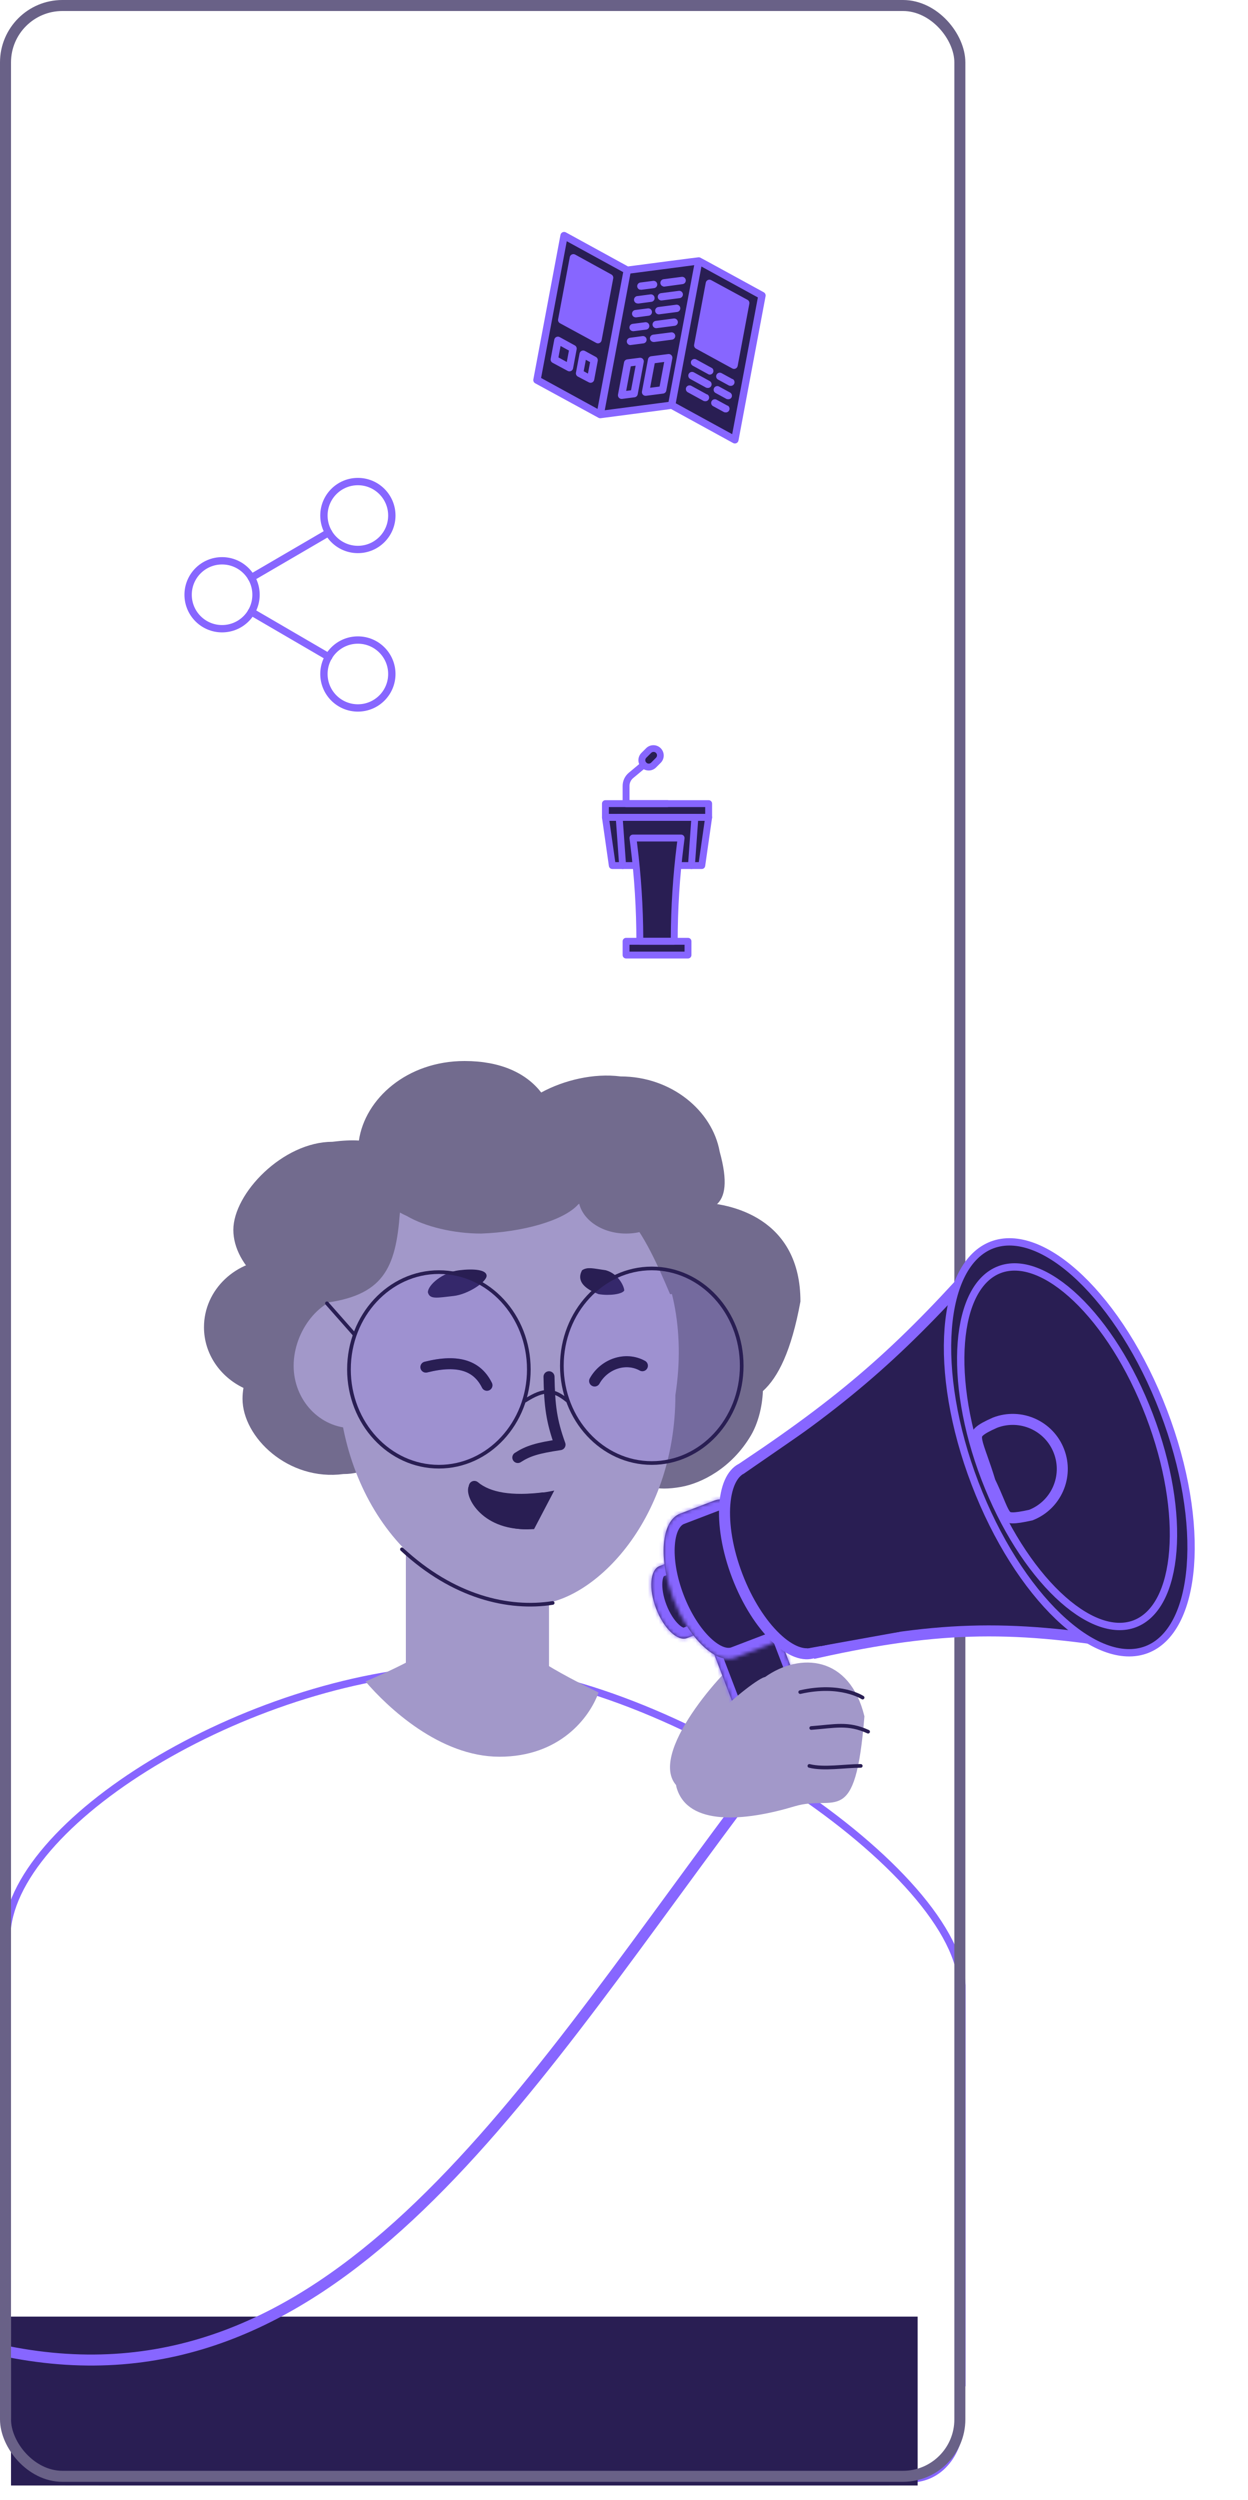 <svg width="340" height="681" viewBox="0 0 340 681" fill="none" xmlns="http://www.w3.org/2000/svg">
<path d="M15.569 637H14.569V638V674.922C11.334 673.912 9.009 672.973 7.252 671.641C4.979 669.917 3.573 667.455 2.6 662.894C2.6 662.782 2.598 662.637 2.597 662.476C2.592 661.953 2.586 661.268 2.599 661.062L2.665 660H1.876V650.5V650V540.474V540.409L1.868 540.344C1.239 535.561 1.271 530.339 2.06 524.637C3.144 516.806 8.05 508.489 15.793 500.379C23.521 492.283 33.999 484.475 46.061 477.661C70.197 464.028 100.528 454.456 127.57 454.456C152.716 454.456 185.77 467.694 212.898 485.142C226.445 493.855 238.46 503.584 247.228 513.172C256.027 522.793 261.428 532.134 262.016 540.074L262.07 540.797V649H261.57V650V659H261.527L261.562 660.033C261.567 660.179 261.569 660.325 261.569 660.472C261.326 664.75 259.66 668.745 256.925 671.48C254.574 673.832 251.407 675.281 247.57 675.177V638V637H246.57H15.569ZM233.462 671.43C235.63 673.387 238.47 674.765 242.166 676H26.9C32.629 673.222 36.569 667.818 36.569 661.5C36.569 657.495 34.972 653.84 32.343 651H231.107C229.164 653.69 228.07 656.97 228.07 660.5V660.604L228.091 660.706C229.114 665.566 230.682 668.922 233.462 671.43ZM18.208 676C17.64 675.837 17.095 675.68 16.57 675.526V639H245.57V674.96C240.494 673.493 237.141 672.056 234.802 669.945C232.474 667.844 231.046 664.976 230.07 660.397C230.096 656.645 231.522 653.243 233.96 650.691L235.574 649H233.237H29.803H26.954L29.178 650.781C32.513 653.451 34.569 657.279 34.569 661.5C34.569 669.358 27.372 675.934 18.208 676Z" stroke="#8766FF" stroke-width="2"/>
<path d="M163.07 461C160.57 468 152.362 478.5 136.07 478.5C119.777 478.5 105.571 465 99.57 458C130.068 445 113.776 445 130.068 445C146.361 445 130.068 445 163.07 461Z" fill="#A298C9"/>
<rect x="110.57" y="417" width="39" height="45" fill="#A298C9"/>
<path fill-rule="evenodd" clip-rule="evenodd" d="M207.837 378.907C211.971 375.166 215.587 368.043 218.07 354.5C218.07 332 199.511 327.5 189.57 327.5C179.628 327.5 177.07 341.5 180.57 355.5C181.628 359.734 181.996 363.446 182.227 366.677C176.504 374.497 171.57 385.839 171.57 391C171.57 399.284 171.57 407.5 185.57 405C190.984 404.033 199.251 400 204.57 391C206.386 387.925 207.662 383.509 207.837 378.907ZM94.481 363.28C94.539 362.694 94.57 362.1 94.57 361.5C94.57 351.283 85.839 343 75.07 343C64.3 343 55.57 351.283 55.57 361.5C55.57 368.736 59.949 375.002 66.329 378.042C66.159 379.006 66.07 379.994 66.07 381C66.07 391.493 78.57 403.5 93.57 401.5C104.891 401.5 107.57 391.493 107.57 381C107.57 372.929 102.14 366.033 94.481 363.28Z" fill="#726B8E"/>
<path d="M112 372C112 381.389 104.837 389 96 389C87.163 389 80 381.389 80 372C80 362.611 87.163 353 96 353C104.837 353 112 362.611 112 372Z" fill="#A298C9"/>
<path d="M184 380C184 414.794 161 437 145.47 437C113.99 437 92 408.294 92 373.5C92 338.706 107.02 316 138.5 316C169.98 316 189.5 344.5 184 380Z" fill="#A298C9"/>
<path fill-rule="evenodd" clip-rule="evenodd" d="M157.554 328.028C157.688 327.948 157.82 327.867 157.95 327.786C159.929 328.017 162.128 328.251 164.57 328.5C165.873 328.385 167.203 328.349 168.545 328.37C174.951 334.988 178.56 343.149 182.55 352.5C189.729 352.5 195.55 338.127 195.55 331.5C195.55 330.369 195.38 329.275 195.063 328.237C197.622 326.131 198.325 321.851 196.07 313.699C194.07 302.5 182.877 293.199 169.07 293.199C161.69 292.245 153.556 294.248 147.45 297.575C143.384 292.337 136.457 289 126.57 289C110.869 289 99.433 299.299 97.777 310.663C95.756 310.541 93.375 310.64 90.57 311C77.07 311 63.57 325.059 63.57 335C63.57 344.941 74.867 355 87.57 355C104.43 353.073 107.831 345.577 108.951 330.276C109.561 330.61 110.19 330.924 110.839 331.217C115.792 334.114 123.549 336 131.07 336C142.319 335.598 153.568 332.518 157.554 328.028Z" fill="#726B8E"/>
<path d="M132.57 347.5C132.57 349.157 127.57 352.556 123.57 353C119.07 353.5 117.07 354 116.57 352C116.57 350 120.57 346.562 125.07 346C129.07 345.5 132.57 345.843 132.57 347.5Z" fill="#291E53"/>
<path d="M170.069 351.5C169.569 352.5 166.069 353 163.069 352.5C156.569 350 158.069 347 158.569 346C160.069 345 161.569 345.5 165.069 346C168.569 347 170.069 350.5 170.069 351.5Z" fill="#291E53"/>
<path d="M149.57 375C149.711 382.887 150.236 387.023 152.57 393.5C146.462 394.413 143.898 395.167 141.07 397" stroke="#291E53" stroke-width="3" stroke-linecap="round" stroke-linejoin="round"/>
<path d="M144.07 373C144.07 387.672 133.065 399.5 119.57 399.5C106.074 399.5 95.07 387.672 95.07 373C95.07 358.328 106.074 346.5 119.57 346.5C133.065 346.5 144.07 358.328 144.07 373Z" fill="#8766FF" fill-opacity="0.14" stroke="#291E53"/>
<path d="M202.07 372C202.07 386.672 191.065 398.5 177.57 398.5C164.074 398.5 153.07 386.672 153.07 372C153.07 357.328 164.074 345.5 177.57 345.5C191.065 345.5 202.07 357.328 202.07 372Z" fill="#8766FF" fill-opacity="0.14" stroke="#291E53"/>
<path d="M143.07 381.5C148.408 378.101 150.834 378.469 154.57 381.5M89.07 355L96.57 363.5" stroke="#291E53" stroke-linecap="round" stroke-linejoin="round"/>
<ellipse cx="170.57" cy="326" rx="13" ry="10" fill="#726B8E"/>
<path d="M109.5 422C123.5 435 138.57 438.5 150.57 436.613" stroke="#291E53" stroke-linecap="round"/>
<path d="M162 376.154C164.595 371.507 170.437 369.475 175.007 371.994" stroke="#7755F1" stroke-width="3" stroke-linecap="round" stroke-linejoin="round"/>
<path d="M132.664 377.32C130.14 372.247 125.214 370.058 116.029 372.372" stroke="#7755F1" stroke-width="3" stroke-linecap="round" stroke-linejoin="round"/>
<path d="M162 376.154C164.595 371.507 170.437 369.475 175.007 371.994" stroke="#291E53" stroke-width="3" stroke-linecap="round" stroke-linejoin="round"/>
<path d="M132.664 377.32C130.14 372.247 125.214 370.058 116.029 372.372" stroke="#291E53" stroke-width="3" stroke-linecap="round" stroke-linejoin="round"/>
<path d="M130.264 407L149.5 408.5C147.5 412 147.5 412.5 145 416L130.264 411.344V407Z" fill="#291E53"/>
<path d="M129.227 404.87C133.16 408.134 139.541 409.018 148 408" stroke="#291E53" stroke-width="3" stroke-linecap="round" stroke-linejoin="round"/>
<path d="M129.338 405C127.759 406.082 131.578 415.367 143.769 415" stroke="#291E53" stroke-width="3" stroke-linecap="round"/>
<path d="M141.813 407.01C145.821 406.87 147.834 406.653 151 406L145.5 416.5C142.537 416.665 141.106 416.519 138.813 416.01L141.813 407.01Z" fill="#291E53"/>
<path d="M153.674 64.175L170.901 73.596L163.518 112.918L146.294 103.478L153.674 64.175Z" fill="#291E53"/>
<path d="M190.363 71.063L170.901 73.596L163.518 112.918L182.983 110.367L190.363 71.063Z" fill="#291E53"/>
<path d="M190.363 71.064L207.59 80.484L200.207 119.807L182.983 110.367L190.363 71.064Z" fill="#291E53"/>
<path d="M193.255 77.172L190.081 94.077L199.983 99.487L203.155 82.592L193.255 77.172Z" fill="#8766FF"/>
<path d="M156.213 70.217L153.039 87.121L162.941 92.532L166.113 75.637L156.213 70.217Z" fill="#8766FF"/>
<path d="M158.874 96.469L157.902 101.648L160.92 103.294L161.892 98.114L158.874 96.469ZM151.992 92.694L151.018 97.883L155.144 100.133L156.116 94.954L151.992 92.694Z" fill="#291E53"/>
<path d="M174.407 98.439L172.757 107.226L169.348 107.664L170.998 98.877L174.407 98.439ZM182.187 97.427L180.539 106.204L175.877 106.814L177.527 98.028L182.187 97.427Z" fill="#291E53"/>
<path d="M208.07 79.608C204.499 77.655 191.113 70.319 190.766 70.162C190.626 70.106 190.475 70.077 190.324 70.079C189.955 70.091 176.091 71.914 171.093 72.573L154.156 63.288C154.016 63.213 153.861 63.172 153.702 63.169C153.543 63.166 153.386 63.2 153.244 63.27C153.095 63.34 152.966 63.447 152.868 63.579C152.771 63.712 152.707 63.867 152.684 64.029L145.302 103.342C145.264 103.55 145.291 103.764 145.382 103.955C145.472 104.145 145.62 104.302 145.805 104.403L163.038 113.795C163.229 113.902 163.45 113.944 163.667 113.913L182.809 111.402L199.747 120.687C199.888 120.761 200.046 120.8 200.206 120.801C200.366 120.801 200.523 120.763 200.665 120.69C200.808 120.618 200.93 120.512 201.023 120.381C201.116 120.251 201.176 120.101 201.199 119.942L208.581 80.629C208.61 80.427 208.577 80.221 208.486 80.039C208.394 79.856 208.249 79.706 208.07 79.608ZM154.404 65.706L169.784 74.128L162.79 111.378L147.41 102.955L154.404 65.706ZM171.75 74.498L189.127 72.225L182.133 109.474L164.756 111.747L171.75 74.498ZM199.479 118.266L184.099 109.843L191.093 72.594L206.473 81.017L199.479 118.266Z" fill="#8766FF"/>
<path d="M189.611 94.955L199.503 100.363C199.645 100.441 199.804 100.484 199.966 100.487C200.129 100.489 200.289 100.453 200.434 100.38C200.579 100.307 200.704 100.2 200.798 100.068C200.892 99.936 200.953 99.783 200.975 99.622L204.138 82.777C204.189 82.563 204.168 82.339 204.079 82.138C203.99 81.937 203.837 81.772 203.644 81.666L193.745 76.297C193.607 76.222 193.452 76.18 193.295 76.175C193.137 76.17 192.98 76.203 192.837 76.271C192.695 76.338 192.57 76.439 192.474 76.563C192.377 76.688 192.312 76.834 192.282 76.989L189.11 93.884C189.069 94.093 189.095 94.309 189.186 94.501C189.276 94.694 189.425 94.853 189.611 94.955ZM193.993 78.715L202.01 83.11L199.224 97.95L191.209 93.546L193.993 78.715ZM199.587 103.279L196.55 101.62C196.319 101.504 196.052 101.483 195.805 101.56C195.558 101.637 195.35 101.807 195.226 102.034C195.102 102.261 195.07 102.527 195.138 102.777C195.206 103.027 195.368 103.24 195.59 103.373L198.627 105.032C198.725 105.065 198.827 105.084 198.931 105.089C199.165 105.132 199.406 105.091 199.612 104.972C199.818 104.854 199.975 104.666 200.055 104.442C200.135 104.218 200.133 103.974 200.049 103.751C199.964 103.529 199.804 103.344 199.596 103.23L199.587 103.279ZM194.014 100.279L189.687 97.91C189.572 97.845 189.445 97.804 189.313 97.789C189.182 97.774 189.049 97.785 188.922 97.822C188.795 97.859 188.676 97.92 188.573 98.003C188.47 98.086 188.384 98.188 188.321 98.304C188.21 98.534 188.191 98.798 188.268 99.042C188.346 99.285 188.513 99.49 188.737 99.614L193.064 101.983C193.161 102.021 193.264 102.041 193.368 102.04C193.573 102.039 193.772 101.976 193.939 101.859C194.107 101.742 194.234 101.576 194.304 101.384C194.375 101.193 194.385 100.984 194.333 100.786C194.281 100.589 194.17 100.412 194.014 100.279ZM198.902 106.925L195.866 105.266C195.634 105.151 195.367 105.129 195.12 105.206C194.873 105.284 194.666 105.453 194.542 105.68C194.417 105.907 194.386 106.174 194.454 106.423C194.522 106.673 194.684 106.887 194.906 107.019L197.942 108.678C198.039 108.716 198.142 108.735 198.247 108.735C198.454 108.774 198.668 108.746 198.859 108.656C199.049 108.566 199.206 108.417 199.308 108.232C199.419 108.004 199.439 107.741 199.363 107.498C199.288 107.256 199.123 107.051 198.902 106.925ZM188.057 103.23L192.385 105.6C192.483 105.633 192.585 105.653 192.689 105.657C192.923 105.7 193.164 105.659 193.37 105.54C193.576 105.422 193.733 105.234 193.813 105.01C193.893 104.786 193.891 104.541 193.807 104.319C193.722 104.097 193.562 103.912 193.354 103.797L189.028 101.418C188.909 101.355 188.779 101.315 188.645 101.302C188.51 101.288 188.375 101.301 188.246 101.34C188.116 101.38 187.996 101.444 187.892 101.529C187.787 101.615 187.701 101.72 187.637 101.839C187.573 101.958 187.534 102.088 187.52 102.223C187.507 102.357 187.52 102.493 187.559 102.622C187.598 102.751 187.662 102.871 187.748 102.976C187.833 103.08 187.938 103.167 188.057 103.23ZM198.228 110.512L195.192 108.854C194.961 108.738 194.694 108.716 194.447 108.794C194.2 108.871 193.992 109.041 193.868 109.268C193.744 109.495 193.712 109.761 193.78 110.011C193.848 110.26 194.01 110.474 194.232 110.607L197.268 112.265C197.367 112.298 197.469 112.318 197.573 112.323C197.807 112.366 198.048 112.325 198.254 112.206C198.46 112.088 198.617 111.9 198.697 111.676C198.777 111.452 198.775 111.207 198.69 110.985C198.606 110.763 198.446 110.578 198.238 110.463L198.228 110.512ZM192.665 107.463L188.338 105.094C188.223 105.03 188.096 104.989 187.964 104.974C187.833 104.958 187.7 104.97 187.573 105.006C187.446 105.043 187.327 105.105 187.224 105.187C187.121 105.27 187.035 105.373 186.972 105.489C186.909 105.605 186.87 105.732 186.856 105.863C186.843 105.994 186.855 106.126 186.893 106.252C186.931 106.379 186.993 106.496 187.076 106.598C187.16 106.7 187.262 106.785 187.378 106.847L191.705 109.216C191.802 109.255 191.906 109.274 192.01 109.274C192.244 109.317 192.485 109.276 192.691 109.157C192.897 109.039 193.054 108.851 193.134 108.627C193.214 108.403 193.212 108.158 193.128 107.936C193.043 107.714 192.883 107.529 192.675 107.414L192.665 107.463ZM166.589 74.78L156.693 69.34C156.554 69.265 156.4 69.223 156.242 69.218C156.084 69.213 155.928 69.246 155.785 69.314C155.642 69.381 155.518 69.481 155.421 69.606C155.325 69.731 155.259 69.877 155.23 70.032L152.058 86.927C152.007 87.141 152.027 87.365 152.117 87.566C152.206 87.766 152.359 87.932 152.551 88.037L162.431 93.403C162.573 93.481 162.732 93.523 162.894 93.526C163.056 93.529 163.217 93.492 163.362 93.419C163.507 93.346 163.632 93.239 163.726 93.107C163.82 92.975 163.881 92.822 163.903 92.662L167.066 75.816C167.101 75.615 167.075 75.408 166.989 75.223C166.904 75.038 166.764 74.883 166.589 74.78ZM162.21 91.001L154.156 86.589L156.941 71.758L164.997 76.16L162.21 91.001ZM162.362 97.236L159.354 95.592C159.212 95.514 159.053 95.472 158.891 95.469C158.728 95.466 158.568 95.503 158.423 95.576C158.278 95.649 158.153 95.756 158.059 95.888C157.965 96.02 157.904 96.173 157.882 96.334L156.92 101.454C156.869 101.668 156.89 101.892 156.979 102.093C157.069 102.293 157.221 102.459 157.414 102.564L160.414 104.145C160.556 104.223 160.715 104.265 160.877 104.268C161.04 104.271 161.2 104.234 161.345 104.161C161.49 104.089 161.615 103.981 161.709 103.849C161.803 103.717 161.864 103.564 161.886 103.404L162.846 98.293C162.885 98.088 162.86 97.877 162.773 97.687C162.687 97.497 162.543 97.34 162.362 97.236ZM160.18 101.761L159.019 101.115L159.604 98L160.765 98.645L160.18 101.761ZM156.596 94.078L152.472 91.818C152.334 91.741 152.179 91.699 152.021 91.694C151.862 91.689 151.705 91.722 151.562 91.789C151.42 91.857 151.295 91.958 151.199 92.083C151.103 92.208 151.038 92.354 151.01 92.51L150.035 97.699C149.984 97.912 150.005 98.137 150.094 98.338C150.183 98.538 150.336 98.704 150.529 98.809L154.66 101.03C154.802 101.108 154.961 101.15 155.123 101.153C155.286 101.156 155.446 101.119 155.591 101.046C155.736 100.973 155.861 100.866 155.955 100.734C156.049 100.602 156.11 100.449 156.132 100.288L157.099 95.138C157.138 94.931 157.11 94.717 157.02 94.526C156.929 94.336 156.781 94.179 156.596 94.078ZM154.414 98.602L152.136 97.35L152.721 94.235L154.999 95.487L154.414 98.602ZM174.418 78.875C174.516 78.909 174.618 78.928 174.722 78.932L178.153 78.488C178.287 78.475 178.417 78.436 178.536 78.372C178.654 78.308 178.758 78.221 178.842 78.116C178.926 78.011 178.988 77.89 179.024 77.761C179.06 77.631 179.07 77.496 179.053 77.363C179.035 77.229 178.991 77.101 178.923 76.985C178.855 76.869 178.764 76.768 178.656 76.688C178.548 76.608 178.424 76.551 178.294 76.519C178.163 76.488 178.027 76.484 177.894 76.506L174.464 76.951C174.228 76.982 174.011 77.096 173.852 77.272C173.693 77.449 173.602 77.676 173.596 77.914C173.589 78.151 173.667 78.383 173.816 78.569C173.965 78.754 174.175 78.88 174.408 78.924L174.418 78.875ZM180.717 78.053C180.821 78.075 180.927 78.078 181.031 78.062L185.929 77.394C186.063 77.381 186.193 77.342 186.311 77.278C186.429 77.215 186.534 77.127 186.618 77.022C186.701 76.917 186.763 76.796 186.8 76.667C186.836 76.537 186.845 76.402 186.828 76.269C186.811 76.135 186.766 76.007 186.698 75.891C186.63 75.775 186.539 75.674 186.431 75.594C186.323 75.514 186.2 75.457 186.069 75.425C185.938 75.394 185.802 75.39 185.67 75.412L180.778 76.05C180.543 76.082 180.326 76.196 180.167 76.372C180.008 76.549 179.917 76.776 179.91 77.014C179.903 77.251 179.982 77.483 180.131 77.668C180.279 77.854 180.49 77.98 180.723 78.024L180.717 78.053ZM178.323 81.053C178.307 80.922 178.265 80.796 178.2 80.681C178.135 80.567 178.049 80.466 177.945 80.385C177.841 80.304 177.722 80.244 177.595 80.21C177.468 80.175 177.335 80.165 177.204 80.182L173.772 80.636C173.503 80.627 173.243 80.726 173.047 80.91C172.851 81.093 172.736 81.347 172.728 81.615C172.719 81.884 172.818 82.144 173.001 82.34C173.185 82.536 173.439 82.65 173.707 82.659C173.811 82.677 173.917 82.68 174.021 82.667L177.454 82.213C177.588 82.197 177.718 82.154 177.836 82.086C177.953 82.019 178.056 81.928 178.137 81.819C178.218 81.711 178.277 81.587 178.309 81.455C178.34 81.324 178.345 81.187 178.323 81.053ZM180.009 81.828C180.113 81.844 180.218 81.847 180.323 81.836L185.214 81.197C185.47 81.154 185.698 81.014 185.852 80.806C186.006 80.598 186.073 80.338 186.04 80.082C186.006 79.825 185.874 79.592 185.672 79.43C185.47 79.269 185.213 79.192 184.956 79.216L180.064 79.854C179.828 79.885 179.612 79.999 179.453 80.176C179.294 80.352 179.203 80.58 179.196 80.817C179.189 81.055 179.267 81.287 179.416 81.472C179.565 81.657 179.775 81.783 180.009 81.828ZM177.609 84.857C177.574 84.594 177.437 84.356 177.227 84.194C177.017 84.033 176.751 83.961 176.488 83.995L173.057 84.44C172.926 84.456 172.8 84.499 172.685 84.565C172.57 84.631 172.47 84.719 172.39 84.824C172.309 84.93 172.251 85.049 172.217 85.177C172.184 85.305 172.176 85.439 172.194 85.57C172.222 85.787 172.321 85.99 172.476 86.146C172.63 86.302 172.832 86.403 173.05 86.432C173.153 86.451 173.259 86.453 173.363 86.441L176.796 85.986C177.052 85.94 177.279 85.797 177.431 85.586C177.583 85.375 177.646 85.114 177.609 84.857ZM179.3 85.602C179.404 85.618 179.51 85.621 179.614 85.61L184.506 84.971C184.761 84.928 184.989 84.788 185.143 84.58C185.297 84.372 185.364 84.112 185.331 83.856C185.297 83.599 185.166 83.366 184.964 83.204C184.762 83.043 184.505 82.966 184.247 82.99L179.355 83.628C179.12 83.659 178.903 83.773 178.744 83.95C178.585 84.126 178.494 84.354 178.487 84.591C178.481 84.829 178.559 85.061 178.708 85.246C178.857 85.431 179.067 85.557 179.3 85.602ZM175.78 87.769L172.349 88.214C172.086 88.248 171.848 88.385 171.686 88.596C171.525 88.806 171.453 89.071 171.487 89.334C171.515 89.552 171.614 89.754 171.769 89.91C171.924 90.066 172.125 90.167 172.343 90.197C172.446 90.22 172.552 90.222 172.657 90.205L176.033 89.78C176.296 89.746 176.534 89.609 176.695 89.399C176.857 89.189 176.929 88.923 176.894 88.66C176.881 88.528 176.841 88.4 176.778 88.283C176.714 88.167 176.628 88.064 176.524 87.981C176.42 87.898 176.301 87.836 176.173 87.8C176.045 87.764 175.912 87.753 175.78 87.769ZM178.592 89.376C178.695 89.392 178.801 89.395 178.905 89.384L183.797 88.746C184.061 88.711 184.301 88.574 184.464 88.363C184.626 88.152 184.699 87.885 184.665 87.621C184.631 87.357 184.493 87.117 184.282 86.955C184.071 86.792 183.804 86.72 183.54 86.754L178.647 87.402C178.411 87.433 178.194 87.547 178.035 87.724C177.876 87.9 177.785 88.128 177.779 88.365C177.772 88.603 177.85 88.835 177.999 89.02C178.148 89.205 178.358 89.331 178.592 89.376ZM171.899 93.969L175.33 93.525C175.585 93.482 175.813 93.342 175.967 93.134C176.121 92.926 176.188 92.666 176.155 92.409C176.121 92.153 175.99 91.919 175.788 91.758C175.586 91.596 175.329 91.519 175.071 91.543L171.636 92.007C171.374 92.042 171.135 92.179 170.974 92.389C170.812 92.599 170.741 92.865 170.775 93.128C170.803 93.345 170.902 93.548 171.057 93.704C171.211 93.86 171.413 93.96 171.63 93.99C171.72 93.998 171.811 93.991 171.899 93.969ZM178.197 93.158L183.089 92.519C183.353 92.485 183.592 92.348 183.755 92.137C183.918 91.926 183.99 91.659 183.956 91.395C183.922 91.131 183.784 90.891 183.573 90.729C183.363 90.566 183.096 90.494 182.832 90.528L177.942 91.156C177.811 91.173 177.684 91.216 177.569 91.282C177.455 91.348 177.354 91.436 177.274 91.541C177.194 91.646 177.135 91.766 177.102 91.894C177.068 92.022 177.06 92.155 177.078 92.286C177.109 92.503 177.209 92.703 177.364 92.857C177.518 93.011 177.719 93.11 177.936 93.139C178.022 93.155 178.109 93.162 178.197 93.158ZM175.127 97.75C175.019 97.637 174.886 97.551 174.738 97.498C174.591 97.446 174.433 97.429 174.278 97.448L170.868 97.887C170.659 97.914 170.464 98.007 170.311 98.151C170.158 98.296 170.054 98.486 170.015 98.693L168.365 107.479C168.336 107.635 168.344 107.794 168.389 107.946C168.433 108.097 168.513 108.236 168.622 108.351C168.73 108.465 168.864 108.553 169.013 108.605C169.162 108.658 169.321 108.675 169.477 108.655L172.877 108.215C173.095 108.187 173.297 108.088 173.453 107.933C173.609 107.778 173.71 107.577 173.74 107.359L175.38 98.622C175.41 98.467 175.402 98.307 175.358 98.156C175.314 98.004 175.235 97.865 175.127 97.75ZM171.913 106.304L170.589 106.473L171.846 99.779L173.17 99.611L171.913 106.304ZM182.907 96.738C182.799 96.625 182.666 96.539 182.518 96.487C182.371 96.434 182.213 96.417 182.058 96.437L177.397 97.037C177.188 97.064 176.993 97.157 176.84 97.302C176.686 97.446 176.583 97.636 176.544 97.843L174.894 106.63C174.865 106.785 174.873 106.945 174.918 107.096C174.962 107.247 175.042 107.386 175.151 107.501C175.259 107.615 175.393 107.703 175.542 107.756C175.691 107.809 175.85 107.825 176.006 107.805L180.667 107.205C180.885 107.177 181.087 107.078 181.243 106.923C181.399 106.769 181.5 106.567 181.53 106.349L183.17 97.612C183.199 97.456 183.19 97.295 183.144 97.144C183.098 96.992 183.017 96.853 182.907 96.738ZM179.693 105.292L177.118 105.623L178.375 98.93L180.952 98.589L179.693 105.292Z" fill="#8766FF"/>
<path d="M97.5 192.833C102.609 192.833 106.75 188.692 106.75 183.583C106.75 178.475 102.609 174.333 97.5 174.333C92.391 174.333 88.25 178.475 88.25 183.583C88.25 188.692 92.391 192.833 97.5 192.833Z" stroke="#8766FF" stroke-width="2" stroke-linecap="round" stroke-linejoin="round"/>
<path d="M60.5 171.25C65.609 171.25 69.75 167.109 69.75 162C69.75 156.891 65.609 152.75 60.5 152.75C55.391 152.75 51.25 156.891 51.25 162C51.25 167.109 55.391 171.25 60.5 171.25Z" stroke="#8766FF" stroke-width="2" stroke-linecap="round" stroke-linejoin="round"/>
<path d="M68.486 166.656L89.545 178.928" stroke="#8766FF" stroke-width="2" stroke-linecap="round" stroke-linejoin="round"/>
<path d="M97.5 149.667C102.609 149.667 106.75 145.525 106.75 140.417C106.75 135.308 102.609 131.167 97.5 131.167C92.391 131.167 88.25 135.308 88.25 140.417C88.25 145.525 92.391 149.667 97.5 149.667Z" stroke="#8766FF" stroke-width="2" stroke-linecap="round" stroke-linejoin="round"/>
<path d="M89.514 145.073L68.486 157.344" stroke="#8766FF" stroke-width="2" stroke-linecap="round" stroke-linejoin="round"/>
<path d="M170.562 256.388H187.438V260.138H170.562V256.388Z" fill="#291E53"/>
<path d="M164.938 222.638L166.812 235.763H191.188L193.062 222.638H164.938Z" fill="#291E53"/>
<path d="M169.625 235.763L168.688 222.638H189.312L188.375 235.763" fill="#291E53"/>
<path d="M185.562 228.263H172.438L172.685 230.239C173.769 238.913 174.312 247.647 174.312 256.388H183.688C183.688 247.647 184.231 238.913 185.315 230.239L185.562 228.263ZM164.938 218.888H193.062V222.638H164.938V218.888Z" fill="#291E53"/>
<path d="M175.411 208.388C175.237 208.214 175.099 208.008 175.004 207.78C174.91 207.553 174.862 207.309 174.862 207.063C174.862 206.816 174.91 206.572 175.004 206.345C175.099 206.118 175.237 205.911 175.411 205.737L176.737 204.411C176.911 204.237 177.118 204.099 177.345 204.005C177.573 203.911 177.816 203.862 178.063 203.862C178.309 203.862 178.553 203.911 178.78 204.005C179.007 204.099 179.214 204.237 179.388 204.411C179.562 204.585 179.7 204.792 179.795 205.019C179.889 205.247 179.937 205.491 179.937 205.737C179.937 205.983 179.889 206.227 179.795 206.454C179.7 206.682 179.562 206.888 179.388 207.063L178.063 208.388C177.711 208.74 177.234 208.937 176.737 208.937C176.24 208.937 175.763 208.74 175.411 208.388Z" fill="#291E53"/>
<path d="M191.188 236.701H185.094C184.845 236.701 184.607 236.602 184.431 236.426C184.255 236.25 184.156 236.012 184.156 235.763C184.156 235.515 184.255 235.276 184.431 235.1C184.607 234.924 184.845 234.826 185.094 234.826H190.374L191.981 223.576H166.018L167.624 234.826H172.904C173.153 234.826 173.392 234.924 173.567 235.1C173.743 235.276 173.842 235.515 173.842 235.763C173.842 236.012 173.743 236.25 173.567 236.426C173.392 236.602 173.153 236.701 172.904 236.701H166.813C166.587 236.701 166.369 236.619 166.198 236.472C166.028 236.324 165.916 236.12 165.884 235.896L164.009 222.771C163.989 222.638 163.998 222.502 164.036 222.373C164.073 222.244 164.139 222.124 164.227 222.023C164.315 221.921 164.424 221.84 164.547 221.785C164.67 221.729 164.803 221.701 164.938 221.703H193.063C193.197 221.703 193.329 221.732 193.451 221.788C193.572 221.844 193.681 221.925 193.769 222.027C193.857 222.128 193.922 222.247 193.96 222.375C193.998 222.503 194.009 222.639 193.991 222.771L192.116 235.896C192.084 236.12 191.972 236.324 191.802 236.472C191.631 236.619 191.413 236.701 191.188 236.701Z" fill="#8766FF"/>
<path d="M188.377 236.701L188.309 236.699C188.187 236.69 188.067 236.658 187.956 236.603C187.846 236.548 187.748 236.471 187.667 236.378C187.586 236.285 187.524 236.177 187.485 236.061C187.446 235.944 187.431 235.82 187.439 235.698L188.306 223.578H169.694L170.561 235.698C170.569 235.82 170.554 235.944 170.515 236.061C170.476 236.177 170.414 236.285 170.333 236.378C170.252 236.471 170.154 236.548 170.044 236.603C169.934 236.658 169.814 236.69 169.691 236.699C169.444 236.71 169.203 236.626 169.017 236.464C168.831 236.303 168.714 236.076 168.689 235.831L167.752 222.706C167.733 222.445 167.823 222.19 168.001 222.001C168.179 221.811 168.429 221.703 168.688 221.703H189.313C189.441 221.703 189.568 221.73 189.686 221.781C189.804 221.833 189.91 221.908 189.997 222.002C190.085 222.096 190.152 222.207 190.196 222.328C190.239 222.449 190.257 222.577 190.248 222.706L189.311 235.831C189.294 236.067 189.188 236.288 189.015 236.449C188.842 236.61 188.614 236.7 188.377 236.701ZM187.438 261.076H170.563C170.314 261.076 170.075 260.977 169.9 260.801C169.724 260.625 169.625 260.387 169.625 260.138V256.388C169.625 256.139 169.724 255.901 169.9 255.725C170.075 255.549 170.314 255.451 170.563 255.451H187.438C187.686 255.451 187.925 255.549 188.1 255.725C188.276 255.901 188.375 256.139 188.375 256.388V260.138C188.375 260.387 188.276 260.625 188.1 260.801C187.925 260.977 187.686 261.076 187.438 261.076ZM171.5 259.201H186.5V257.326H171.5V259.201Z" fill="#8766FF"/>
<path d="M193.062 223.576H164.938C164.689 223.576 164.45 223.477 164.275 223.301C164.099 223.125 164 222.887 164 222.638V218.888C164 218.639 164.099 218.401 164.275 218.225C164.45 218.049 164.689 217.951 164.938 217.951H193.062C193.311 217.951 193.55 218.049 193.725 218.225C193.901 218.401 194 218.639 194 218.888V222.638C194 222.887 193.901 223.125 193.725 223.301C193.55 223.477 193.311 223.576 193.062 223.576ZM165.875 221.701H192.125V219.826H165.875V221.701ZM183.688 257.326H174.312C174.064 257.326 173.825 257.227 173.65 257.051C173.474 256.875 173.375 256.637 173.375 256.388C173.375 247.718 172.829 238.96 171.755 230.356L171.507 228.379C171.491 228.248 171.503 228.114 171.542 227.987C171.581 227.86 171.647 227.742 171.735 227.643C171.823 227.543 171.931 227.463 172.052 227.409C172.173 227.354 172.305 227.326 172.438 227.326H185.562C185.695 227.326 185.827 227.354 185.948 227.409C186.069 227.464 186.177 227.544 186.264 227.643C186.352 227.743 186.418 227.86 186.457 227.987C186.497 228.114 186.509 228.248 186.493 228.379L186.245 230.356C185.168 238.991 184.627 247.686 184.625 256.388C184.625 256.637 184.526 256.875 184.35 257.051C184.175 257.227 183.936 257.326 183.688 257.326ZM175.248 255.451H182.752C182.791 247.011 183.339 238.495 184.385 230.123L184.501 229.201H173.501L173.615 230.125C174.661 238.495 175.211 247.011 175.248 255.451ZM176.737 209.873C176.017 209.873 175.297 209.599 174.748 209.052C174.486 208.791 174.278 208.481 174.137 208.14C173.995 207.798 173.923 207.432 173.924 207.063C173.924 206.313 174.217 205.606 174.748 205.073L176.073 203.748C176.605 203.243 177.314 202.965 178.047 202.975C178.781 202.985 179.481 203.28 180 203.799C180.519 204.318 180.815 205.019 180.824 205.752C180.834 206.486 180.557 207.194 180.052 207.726L178.726 209.05C178.465 209.312 178.155 209.519 177.814 209.66C177.472 209.802 177.106 209.874 176.737 209.873ZM178.062 204.799C177.939 204.799 177.817 204.823 177.703 204.87C177.589 204.917 177.486 204.986 177.399 205.073L176.073 206.399C175.986 206.486 175.916 206.589 175.869 206.703C175.822 206.817 175.799 206.939 175.799 207.063C175.8 207.248 175.855 207.428 175.958 207.582C176.061 207.736 176.207 207.856 176.378 207.927C176.549 207.997 176.738 208.016 176.919 207.98C177.101 207.944 177.268 207.855 177.399 207.724L178.724 206.399C178.854 206.267 178.942 206.101 178.978 205.919C179.013 205.738 178.995 205.55 178.924 205.38C178.853 205.209 178.734 205.063 178.581 204.96C178.427 204.856 178.247 204.801 178.062 204.799Z" fill="#8766FF"/>
<path d="M181.812 219.826H170.562C170.314 219.826 170.075 219.727 169.9 219.551C169.724 219.375 169.625 219.137 169.625 218.888V214.082C169.625 212.687 170.24 211.375 171.311 210.481L174.755 207.61C174.85 207.531 174.959 207.472 175.077 207.435C175.194 207.398 175.318 207.385 175.441 207.396C175.564 207.407 175.683 207.443 175.792 207.5C175.901 207.557 175.998 207.635 176.077 207.73C176.156 207.825 176.215 207.934 176.252 208.052C176.289 208.169 176.302 208.293 176.291 208.416C176.28 208.538 176.244 208.658 176.187 208.767C176.13 208.876 176.052 208.973 175.957 209.052L172.512 211.922C171.867 212.459 171.5 213.246 171.5 214.082V217.951H181.812C182.061 217.951 182.3 218.049 182.475 218.225C182.651 218.401 182.75 218.639 182.75 218.888C182.75 219.137 182.651 219.375 182.475 219.551C182.3 219.727 182.061 219.826 181.812 219.826Z" fill="#8766FF"/>
<rect x="3" y="631" width="247" height="46" fill="#291E53"/>
<path d="M201.199 492.044C140 574 89.5 658 2 640.5" stroke="#8766FF" stroke-width="3"/>
<mask id="path-49-inside-1_544_345" fill="white">
<path fill-rule="evenodd" clip-rule="evenodd" d="M187.172 446.187L191.842 444.4L191.842 444.4C194.421 443.414 194.833 438.223 192.761 432.807C190.69 427.391 186.919 423.8 184.34 424.786C184.335 424.788 184.33 424.79 184.325 424.792L179.67 426.572C177.091 427.559 176.68 432.749 178.751 438.166C180.823 443.582 184.593 447.173 187.172 446.187Z"/>
</mask>
<path fill-rule="evenodd" clip-rule="evenodd" d="M187.172 446.187L191.842 444.4L191.842 444.4C194.421 443.414 194.833 438.223 192.761 432.807C190.69 427.391 186.919 423.8 184.34 424.786C184.335 424.788 184.33 424.79 184.325 424.792L179.67 426.572C177.091 427.559 176.68 432.749 178.751 438.166C180.823 443.582 184.593 447.173 187.172 446.187Z" fill="#291E53"/>
<path d="M187.172 446.187L188.244 448.989L187.172 446.187ZM191.842 444.4L194.644 443.329L195.716 446.131L192.914 447.203L191.842 444.4ZM191.842 444.4L189.04 445.472L187.969 442.67L190.77 441.598L191.842 444.4ZM184.325 424.792L185.415 427.587L185.406 427.591L185.397 427.594L184.325 424.792ZM179.67 426.572L180.742 429.374L179.67 426.572ZM186.101 443.385L190.771 441.598L192.914 447.203L188.244 448.989L186.101 443.385ZM189.04 445.472L189.04 445.472L194.644 443.329L194.644 443.329L189.04 445.472ZM190.77 441.598C190.355 441.757 190.912 441.837 191.055 440.028C191.179 438.466 190.872 436.265 189.959 433.879L195.563 431.735C196.722 434.766 197.245 437.868 197.036 440.502C196.847 442.889 195.909 446.057 192.914 447.202L190.77 441.598ZM189.959 433.879C189.047 431.493 187.807 429.649 186.672 428.568C185.358 427.316 184.996 427.747 185.412 427.588L183.268 421.984C186.263 420.839 189.077 422.572 190.81 424.223C192.723 426.045 194.404 428.705 195.563 431.735L189.959 433.879ZM185.412 427.588C185.413 427.588 185.414 427.587 185.415 427.587L183.234 421.997C183.246 421.993 183.257 421.989 183.268 421.984L185.412 427.588ZM185.397 427.594L180.742 429.374L178.599 423.77L183.253 421.99L185.397 427.594ZM180.742 429.374C181.158 429.215 180.601 429.136 180.457 430.945C180.333 432.507 180.641 434.708 181.553 437.094L175.949 439.237C174.79 436.207 174.267 433.105 174.476 430.471C174.665 428.084 175.604 424.916 178.599 423.77L180.742 429.374ZM181.553 437.094C182.466 439.48 183.706 441.324 184.84 442.405C186.155 443.657 186.516 443.226 186.101 443.385L188.244 448.989C185.249 450.134 182.436 448.401 180.702 446.75C178.789 444.927 177.108 442.268 175.949 439.237L181.553 437.094Z" fill="#8766FF" mask="url(#path-49-inside-1_544_345)"/>
<path d="M195 482.5C193.228 482.43 185.561 487.977 184 486C176.5 476.5 200.096 451.742 201.868 451.812C203.64 451.882 205.331 453.631 204.17 458.633C204.06 461.416 199.657 470.345 195 482.5Z" fill="#A298C9"/>
<mask id="path-52-inside-2_544_345" fill="white">
<path fill-rule="evenodd" clip-rule="evenodd" d="M189.533 437.433L206.632 430.893L222.833 473.251L222.833 473.251C223.158 474.102 219.594 476.256 214.873 478.062C210.151 479.868 206.059 480.642 205.734 479.791C205.733 479.787 205.731 479.783 205.73 479.779L189.533 437.433Z"/>
</mask>
<path fill-rule="evenodd" clip-rule="evenodd" d="M189.533 437.433L206.632 430.893L222.833 473.251L222.833 473.251C223.158 474.102 219.594 476.256 214.873 478.062C210.151 479.868 206.059 480.642 205.734 479.791C205.733 479.787 205.731 479.783 205.73 479.779L189.533 437.433Z" fill="#291E53"/>
<path d="M206.632 430.893L205.918 429.025L207.786 428.311L208.5 430.179L206.632 430.893ZM189.533 437.433L187.665 438.147L186.951 436.279L188.819 435.565L189.533 437.433ZM222.833 473.251L224.701 472.537L225.456 474.51L223.445 475.156L222.833 473.251ZM222.833 473.251L220.965 473.966L220.21 471.993L222.221 471.347L222.833 473.251ZM205.73 479.779L207.598 479.065L207.613 479.105L207.627 479.146L205.73 479.779ZM207.347 432.761L190.248 439.301L188.819 435.565L205.918 429.025L207.347 432.761ZM220.965 473.966L204.764 431.608L208.5 430.179L224.701 472.537L220.965 473.966ZM222.221 471.347L222.221 471.347L223.445 475.156L223.445 475.156L222.221 471.347ZM214.158 476.194C216.443 475.32 218.4 474.379 219.711 473.587C220.381 473.182 220.797 472.867 221.001 472.669C221.109 472.565 221.072 472.575 221.007 472.698C220.948 472.811 220.717 473.317 220.965 473.966L224.701 472.537C225.03 473.399 224.759 474.158 224.549 474.558C224.333 474.97 224.033 475.302 223.78 475.547C223.26 476.049 222.551 476.544 221.78 477.01C220.21 477.959 218.024 478.998 215.587 479.93L214.158 476.194ZM207.602 479.077C207.354 478.428 206.844 478.205 206.725 478.161C206.594 478.112 206.559 478.13 206.71 478.135C206.994 478.146 207.514 478.103 208.283 477.958C209.788 477.673 211.873 477.068 214.158 476.194L215.587 479.93C213.15 480.862 210.829 481.547 209.027 481.888C208.142 482.055 207.283 482.16 206.561 482.133C206.208 482.119 205.764 482.072 205.328 481.91C204.905 481.752 204.196 481.367 203.866 480.506L207.602 479.077ZM207.627 479.146C207.619 479.122 207.611 479.1 207.602 479.077L203.866 480.506C203.854 480.475 203.843 480.444 203.833 480.413L207.627 479.146ZM191.401 436.718L207.598 479.065L203.862 480.494L187.665 438.147L191.401 436.718Z" fill="#8766FF" mask="url(#path-52-inside-2_544_345)"/>
<mask id="path-54-inside-3_544_345" fill="white">
<path fill-rule="evenodd" clip-rule="evenodd" d="M200.276 451.525L209.617 447.953C214.775 445.98 215.598 435.599 211.455 424.766C207.311 413.933 199.771 406.751 194.613 408.724L185.272 412.296C180.114 414.269 179.291 424.65 183.434 435.483C187.577 446.316 195.118 453.498 200.276 451.525Z"/>
</mask>
<path fill-rule="evenodd" clip-rule="evenodd" d="M200.276 451.525L209.617 447.953C214.775 445.98 215.598 435.599 211.455 424.766C207.311 413.933 199.771 406.751 194.613 408.724L185.272 412.296C180.114 414.269 179.291 424.65 183.434 435.483C187.577 446.316 195.118 453.498 200.276 451.525Z" fill="#291E53"/>
<path d="M199.205 448.723L208.545 445.151L210.688 450.755L201.348 454.327L199.205 448.723ZM208.545 445.151C209.419 444.816 210.723 443.352 211.033 439.445C211.323 435.784 210.601 430.932 208.653 425.838L214.257 423.694C216.452 429.433 217.389 435.187 217.014 439.919C216.659 444.403 214.973 449.116 210.688 450.755L208.545 445.151ZM208.653 425.838C206.704 420.744 204.004 416.647 201.345 414.115C198.507 411.412 196.558 411.192 195.684 411.526L193.541 405.922C197.825 404.283 202.226 406.668 205.483 409.771C208.92 413.044 212.062 417.956 214.257 423.694L208.653 425.838ZM195.684 411.526L186.344 415.098L184.201 409.494L193.541 405.922L195.684 411.526ZM186.344 415.098C185.47 415.433 184.166 416.897 183.856 420.804C183.566 424.465 184.288 429.317 186.236 434.411L180.632 436.555C178.437 430.816 177.499 425.062 177.875 420.33C178.23 415.846 179.916 411.133 184.201 409.494L186.344 415.098ZM186.236 434.411C188.185 439.505 190.885 443.601 193.544 446.134C196.382 448.837 198.331 449.057 199.205 448.723L201.348 454.327C197.064 455.966 192.663 453.581 189.406 450.478C185.969 447.205 182.827 442.293 180.632 436.555L186.236 434.411Z" fill="#8766FF" mask="url(#path-54-inside-3_544_345)"/>
<path d="M216.5 492C202.754 496.147 187.479 497.371 184.365 487.049C181.251 476.727 205.681 457.068 208.426 456.791C218 450 231.5 451 235.5 467.5C233 498.5 227.572 488.66 216.5 492Z" fill="#A298C9"/>
<path d="M236.504 471.678C231.004 469.178 227.504 470.178 221.004 470.678" stroke="#291E53" stroke-linecap="round"/>
<path d="M234.5 481C230 481 224.5 482 220.5 481" stroke="#291E53" stroke-linecap="round"/>
<path d="M235.005 462.394C235.005 462.394 229.005 458.394 218.006 460.894" stroke="#291E53" stroke-linecap="round"/>
<rect x="1.5" y="1.5" width="260" height="673" rx="15.5" stroke="#696187" stroke-width="3"/>
<path d="M200.864 429.268C203.606 436.437 207.446 442.33 211.371 446.076C215.387 449.909 219.062 451.13 221.689 450.125C224.317 449.12 226.239 445.758 226.672 440.224C227.095 434.815 226.022 427.863 223.28 420.694C220.538 413.524 216.698 407.631 212.773 403.885C208.757 400.053 205.082 398.831 202.455 399.836C199.827 400.841 197.905 404.203 197.472 409.737C197.049 415.146 198.122 422.098 200.864 429.268Z" fill="#291E53" stroke="#8766FF" stroke-width="3"/>
<path d="M222.753 450.107C256.93 442.559 276.844 442.62 310.404 448.336L269.363 341.033C246.861 366.476 232.133 379.907 203.281 399.197L222.753 450.107Z" fill="#291E53" stroke="#8766FF" stroke-width="3"/>
<path d="M265.628 404.046C271.506 419.414 279.77 432.149 288.337 440.325C296.964 448.558 305.609 451.922 312.39 449.329C319.171 446.735 323.364 438.46 324.295 426.572C325.219 414.766 322.876 399.766 316.998 384.398C311.12 369.03 302.856 356.295 294.289 348.119C285.662 339.886 277.017 336.522 270.236 339.115C263.455 341.709 259.262 349.984 258.331 361.873C257.406 373.678 259.75 388.678 265.628 404.046Z" fill="#291E53" stroke="#8766FF" stroke-width="2"/>
<path d="M268.298 402.63C273.449 416.098 280.69 427.252 288.188 434.409C295.747 441.623 303.281 444.53 309.159 442.281C315.037 440.033 318.708 432.841 319.523 422.424C320.332 412.09 318.281 398.951 313.13 385.483C307.979 372.015 300.739 360.861 293.24 353.705C285.681 346.491 278.148 343.584 272.269 345.832C266.391 348.08 262.721 355.272 261.905 365.689C261.096 376.023 263.147 389.163 268.298 402.63Z" fill="#291E53" stroke="#8766FF" stroke-width="2"/>
<path d="M269.722 403.541C270.737 405.639 271.474 407.401 272.067 408.818C272.205 409.149 272.336 409.462 272.461 409.756C273.159 411.4 273.602 412.28 274.079 412.797C274.432 413.179 274.848 413.413 275.814 413.435C276.876 413.458 278.408 413.215 280.826 412.686C287.722 409.986 291.161 402.224 288.511 395.294C285.852 388.341 278.068 384.855 271.113 387.494C268.839 388.499 267.532 389.229 266.797 389.903C266.452 390.218 266.273 390.486 266.173 390.727C266.074 390.967 266.018 391.263 266.036 391.684C266.076 392.608 266.449 393.858 267.155 395.882C267.28 396.242 267.415 396.623 267.557 397.025C268.174 398.773 268.932 400.917 269.722 403.541Z" fill="#291E53" stroke="#8766FF" stroke-width="3"/>
<path d="M202.5 401.5L223.5 387L245 444.5L220 449L202.5 401.5Z" fill="#291E53"/>
</svg>
